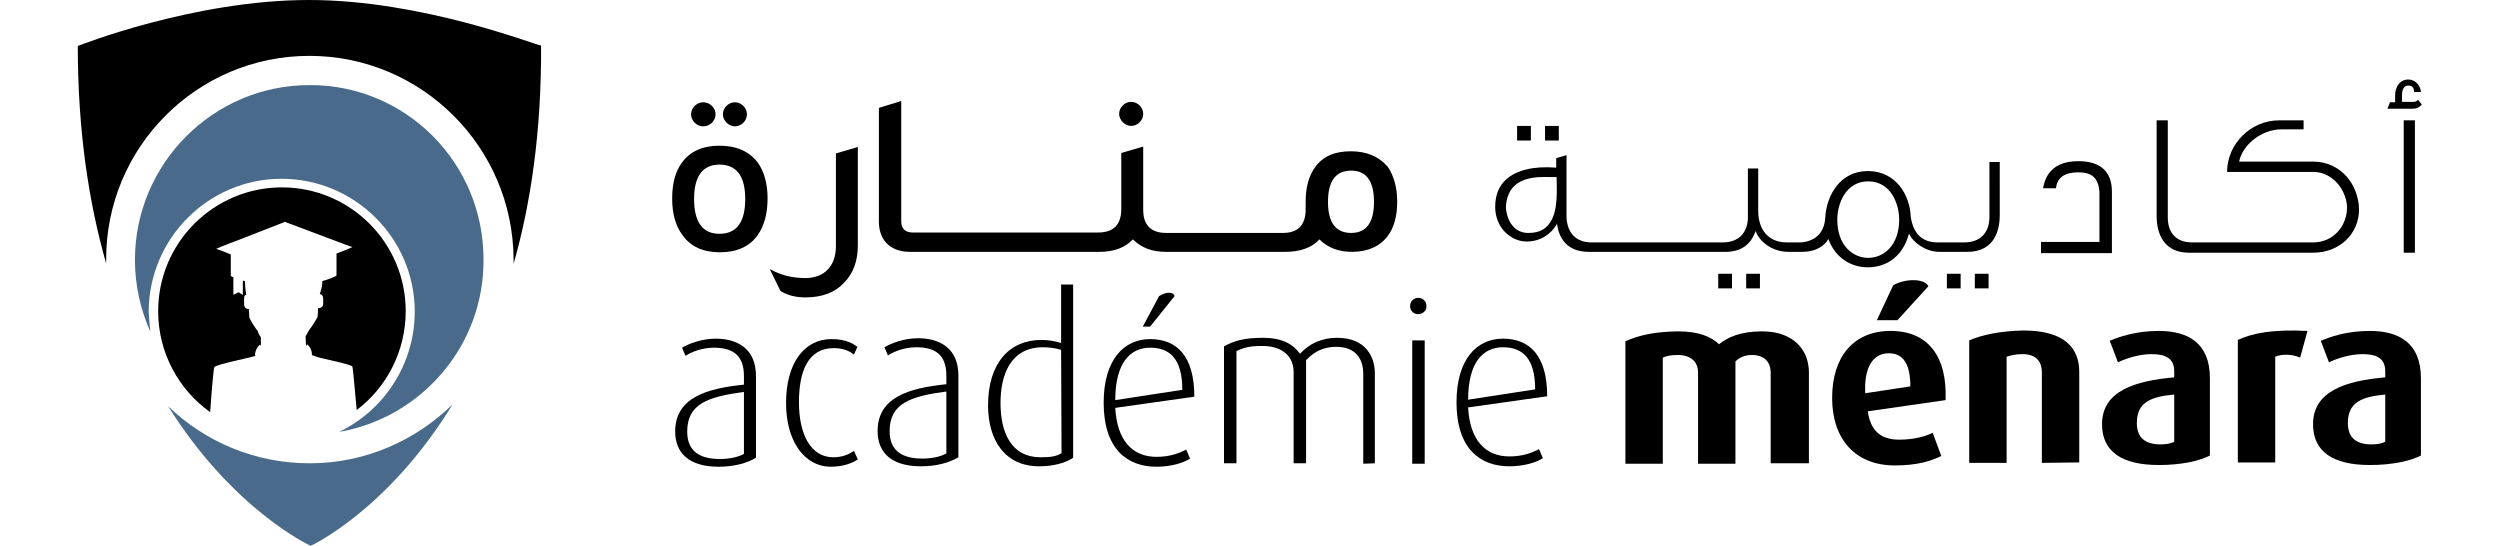 <?xml version="1.0" encoding="utf-8"?>
<!-- Generator: Adobe Illustrator 24.3.0, SVG Export Plug-In . SVG Version: 6.00 Build 0)  -->
<svg version="1.1" id="Calque_1" xmlns="http://www.w3.org/2000/svg" xmlns:xlink="http://www.w3.org/1999/xlink" x="0px" y="0px"
	 viewBox="0 0 581.7 127" style="enable-background:new 0 0 581.7 127;" xml:space="preserve">
<style type="text/css">
	.st0{fill:#000000;}
	.st1{fill:#4A6A8B;}
</style>
<g>
	<g>
		<g>
			<path class="st0" d="M94.4,72.4c0-15.9-12.9-28.8-28.8-28.8c-15.9,0-28.8,12.9-28.8,28.8c0,9.7,4.8,18.3,12.1,23.5
				c0.4-5.7,0.8-10.3,1-10.5c0.4-0.6,8.4-2.2,9.2-2.5c0.1,0,0.3-0.1,0.4-0.1l-0.2-0.2c0.2-1.8,1.2-2.4,1.2-2.4
				c0.1,0.1,0.1,0.2,0.2,0.3l0-2c-0.5-0.7-0.7-1.3-0.8-1.6c-0.1-0.1-0.1-0.1-0.2-0.2l0,0h0c-1.1-1.5-1.7-2.8-1.7-2.9
				c0,0,0-0.8-0.1-1.9h-0.1c-0.6,0-1-0.5-1-1l0-1.3c0-0.5,0-0.9,0.5-1c-0.2-0.1,0,0,0,0S57,67.1,57,65.4c-0.2,0-0.3-0.1-0.5-0.1
				l0,3.3l-1-0.6l-1.2,0.6v0l0-4.1c-0.2-0.1-0.2-0.1-0.3-0.1l-0.3-0.2l0-0.4l0-4.6l-2-0.8l-1.4-0.5l1.4-0.6l2-0.8v0h0.1l12.3-4.8
				l0.2-0.1l0.2,0.1L80.6,57l1.4,0.5l-1.4,0.6L78.3,59l0,4.7v0.4L78,64.3c-0.1,0-1.1,0.6-3,1.1c0,1.7-0.6,3-0.6,3c0,0,0,0,0,0
				c0.5,0.1,0.8,0.5,0.8,1l0,1.3c0,0.6-0.5,1-1,1h0c-0.1,0-0.1,0-0.2,0c0,1.1-0.1,1.9-0.1,2c0,0.1-0.9,1.7-2.1,3.3
				c-0.2,0.3-0.4,0.8-0.7,1.3l0.1,2.2c0.1-0.1,0.2-0.2,0.2-0.4c0,0,1.1,0.6,1.2,2.4l-0.1,0.1c0.3,0.1,0.7,0.2,1.1,0.4
				c1,0.4,8,1.7,8.4,2.3c0.1,0.2,0.5,4.6,1,10.1C89.9,90.2,94.4,81.8,94.4,72.4z"/>
		</g>
		<g>
			<g>
				<g id="XMLID_1_">
					<g id="XMLID_4_">
						<path class="st1" d="M39.1,94.5C54.4,118.9,72.3,127,72.3,127s17.9-8.2,33-32.9c-8.6,8.4-20.3,13.7-33.2,13.7
							C59.3,107.8,47.7,102.8,39.1,94.5z"/>
					</g>
					<g id="XMLID_3_">
						<path class="st0" d="M72,13c26.1,0,47.4,21.2,47.5,47.4c0,0.3,0,0.6,0,1c4-14,6.5-30.8,6.4-50.8C124.6,10.5,98.3,0,71.9,0
							C45,0,18.1,10.7,18.1,10.7c0,19.9,2.6,36.6,6.6,50.6c0-0.3,0-0.5,0-0.8C24.6,34.3,45.8,13,72,13z"/>
					</g>
					<g id="XMLID_2_">
						<path class="st1" d="M72,19.8c-22.4,0-40.6,18.3-40.6,40.7c0,5.9,1.3,11.6,3.6,16.7c-0.2-1.5-0.3-3.1-0.4-4.6
							c0-17.1,13.9-31,30.9-31c17.1,0,31,13.9,31,30.9c0,12.3-7.2,23-17.6,28c19.1-3.3,33.7-20,33.6-40
							C112.6,37.9,94.4,19.7,72,19.8z"/>
					</g>
				</g>
			</g>
		</g>
	</g>
	<g>
		<g>
			<path class="st0" d="M167.2,108.6c-7,0-10.1-3.3-10.1-8.2c0-7.7,7-10,16-10.9l0-2c0-5.2-3-6.6-7-6.6c-2.8,0-5.2,1-6.6,1.9
				l-0.8-1.9c1.5-0.9,4.5-2.1,7.8-2.1c4.8,0,9.4,2.1,9.4,8.7l0,19C173.8,107.8,170.7,108.6,167.2,108.6z M173.1,91.2
				c-8.4,1.1-13.2,2.8-13.2,9.2c0,4.6,2.9,6.4,7.6,6.4c2.1,0,4.2-0.4,5.6-1.2L173.1,91.2z"/>
			<path class="st0" d="M193.3,108.6c-6,0-10.4-5.8-10.4-14.8c0-9.3,4.2-14.9,10.6-14.9c3.5,0,5.2,1.2,6,1.8l-0.8,1.8
				c-0.9-0.7-2.3-1.5-4.7-1.5c-6,0-8.1,5.4-8.1,12.6c0,7.4,2.7,12.8,8,12.8c2.1,0,3.7-0.7,4.8-1.5l0.9,2
				C198.4,107.7,196.3,108.6,193.3,108.6z"/>
			<path class="st0" d="M214.3,108.5c-7,0-10.1-3.3-10.1-8.2c0-7.7,7-10,16-10.9l0-2c0-5.2-3-6.6-7-6.6c-2.8,0-5.2,1-6.6,1.9
				l-0.8-1.9c1.5-0.9,4.5-2.1,7.8-2.1c4.8,0,9.4,2.1,9.4,8.7l0,19C220.8,107.7,217.8,108.5,214.3,108.5z M220.2,91.1
				c-8.4,1.1-13.2,2.8-13.2,9.2c0,4.6,2.9,6.4,7.6,6.4c2.1,0,4.2-0.4,5.6-1.2L220.2,91.1z"/>
			<path class="st0" d="M241.8,108.5c-8,0-11.9-6.1-11.9-14.2c0-9.7,4.9-15.2,12.4-15.2c1.5,0,2.9,0.2,4.6,0.7l0-13.6l2.8,0l0,40.3
				C248.2,107.6,245.3,108.5,241.8,108.5z M246.9,81.4c-1.3-0.4-2.8-0.6-4.2-0.6c-7.7,0-9.9,6.6-9.9,13c0,7,2.6,12.6,9.3,12.6
				c2.3,0,3.8-0.2,4.9-1L246.9,81.4z"/>
			<path class="st0" d="M259.5,94.9c0.4,7.6,4,11.4,9.6,11.4c3.2,0,5.4-0.9,6.9-1.7l0.9,2.1c-1.5,1-4.4,1.9-7.8,1.9
				c-6.9,0-12.3-4.2-12.3-14.9c0-10.1,4.8-14.8,10.8-14.8c6.2,0,10.3,3.9,10.3,13.4L259.5,94.9z M267.6,80.9
				c-4.6,0-8.1,3.5-8.1,12.2l15.6-2.4C275.1,83.5,272.2,80.9,267.6,80.9z M267.6,76l-1.7,0l3.8-7.1c1.6-1,3.3-1.1,3.6,0L267.6,76z"
				/>
			<path class="st0" d="M317.2,107.9l0-20.9c0-3.2-1.5-6.3-6.3-6.3c-2.8,0-5,1-7,3.1l0,24l-2.9,0l0-21.2c0-3.6-2.5-6.1-7.3-6.1
				c-2.7,0-4.2,0.3-6,1.2l0,26.1l-2.9,0l0-27.2c2.3-1.3,4.7-2,9.1-2c4.3,0,6.9,1.4,8.6,3.7c2.1-2.3,5-3.7,8.6-3.7
				c6.9,0,8.8,4.7,8.8,8.2l0,21L317.2,107.9z"/>
			<path class="st0" d="M330,73.1c-1.1,0-1.9-0.8-1.9-1.9c0-1.1,0.9-1.9,1.9-1.9c1.1,0,1.9,0.8,1.9,1.9
				C332,72.2,331.1,73.1,330,73.1z M328.6,107.9l0-28.7l2.9,0l0,28.7L328.6,107.9z"/>
			<path class="st0" d="M341.6,94.8c0.4,7.6,4,11.4,9.6,11.4c3.2,0,5.4-0.9,6.9-1.7l0.9,2.1c-1.5,1-4.4,1.9-7.8,1.9
				c-6.9,0-12.3-4.2-12.3-14.9c0-10.1,4.8-14.8,10.8-14.8c6.2,0,10.3,3.9,10.3,13.4L341.6,94.8z M349.7,80.8
				c-4.6,0-8.1,3.5-8.1,12.2l15.6-2.4C357.2,83.4,354.3,80.8,349.7,80.8z"/>
			<path class="st0" d="M412,107.8l0-21.1c0-2.3-1.3-4.1-4.4-4.1c-1.5,0-2.8,0.5-3.8,1.5l0,23.8l-8.7,0l0-21.3c0-2.4-1.7-4-4.7-4
				c-1.6,0-2.5,0.2-3.5,0.6l0,24.7l-8.7,0l0-28.5c3.4-1.5,6.9-2.2,12.2-2.3c5,0,7.8,1.3,9.6,3c1.9-1.6,5-3,10-3
				c7.2,0,10.9,4.2,10.9,9.6l0,21.1L412,107.8z"/>
			<path class="st0" d="M434.6,95.7c0.6,4.4,2.9,6.6,7.3,6.6c3.5,0,6.2-0.8,7.8-1.6l2,5.4c-2.4,1.2-5.7,2.2-10.8,2.2
				c-9.2,0-14.6-6.1-14.6-15.7c0-9.5,4.9-15.6,13.6-15.6c8.7,0,13.2,5.9,12.8,16.1L434.6,95.7z M439.5,82.2c-3.6,0-5.8,3.1-5.5,9.3
				l10.5-1.6C444.5,84.5,442.7,82.2,439.5,82.2z M441.5,74.5l-4.8,0l3.8-8.1c2.6-1.6,7.3-1.7,8.2,0.2L441.5,74.5z"/>
			<path class="st0" d="M475.1,107.7l0-21.1c0-2.1-1-4.2-4.5-4.2c-1.7,0-2.7,0.3-3.7,0.6l0,24.7l-8.7,0l0-28.5
				c3-1.3,7.3-2.2,12.6-2.3c9.6,0,13,4.1,13,9.6l0,21.1L475.1,107.7z"/>
			<path class="st0" d="M502.3,108.2c-8.7,0-13.2-3.2-13.2-9.5c0-7.8,7.8-10.1,16.8-10.9v-1.4c0-3.1-2.1-4-5.3-4
				c-2.9,0-5.9,1-7.8,1.9l-1.9-5c2.1-0.9,6-2.3,11.4-2.3c6.8,0,11.9,2.8,11.9,11l0,18C511.6,107.3,507.5,108.2,502.3,108.2z
				 M505.9,91.8c-5.3,0.5-8.7,1.7-8.7,6.6c0,3.5,2,5,5.5,5c1.3,0,2.4-0.2,3.2-0.6L505.9,91.8z"/>
			<path class="st0" d="M535.2,83.2c-2.1-0.9-4.4-0.8-5.8-0.2l0,24.6l-8.7,0l0-28.5c3.4-1.6,8.1-2.5,16.2-2.1L535.2,83.2z"/>
			<path class="st0" d="M551.4,108.2c-8.7,0-13.2-3.2-13.2-9.5c0-7.8,7.8-10.1,16.8-10.9v-1.4c0-3.1-2.1-4-5.3-4
				c-2.9,0-5.9,1-7.8,1.9l-1.9-5c2.1-0.9,6-2.3,11.4-2.3c6.8,0,11.9,2.8,11.9,11l0,18C560.7,107.3,556.6,108.2,551.4,108.2z
				 M555,91.8c-5.3,0.5-8.7,1.7-8.7,6.6c0,3.5,2,5,5.5,5c1.3,0,2.4-0.2,3.2-0.6L555,91.8z"/>
		</g>
		<g>
			<path class="st0" d="M167.4,33.9c-3.9,0-6.8,1.3-8.7,3.9c-1.6,2.1-2.3,5-2.3,8.4c0,3.5,0.8,6.4,2.4,8.5c1.9,2.7,4.8,4,8.7,4
				c3.9,0,6.9-1.3,8.8-4c1.5-2.1,2.3-5,2.3-8.5c0-3.5-0.8-6.3-2.3-8.4C174.3,35.2,171.3,33.9,167.4,33.9z M167.4,54.4
				c-3.9,0-5.9-2.7-5.9-8.1c0-5.3,2-8,5.9-8c4,0,6,2.7,6,8C173.4,51.7,171.4,54.4,167.4,54.4z"/>
			<path class="st0" d="M171,29.4c1.5,0,2.8-1.3,2.8-2.8c0-1.5-1.3-2.8-2.8-2.8c-1.5,0-2.8,1.3-2.8,2.8
				C168.2,28,169.5,29.4,171,29.4z"/>
			<path class="st0" d="M163.6,29.4c1.6,0,2.9-1.3,2.9-2.8c0-1.5-1.3-2.8-2.9-2.8c-1.5,0-2.8,1.3-2.8,2.8
				C160.8,28.1,162.1,29.4,163.6,29.4z"/>
			<path class="st0" d="M194.5,35.7l0,21.6c0,4.6-2.7,7.4-7.1,7.4c-3.1,0-5.8-0.7-8.3-2.1l2.5,5.1c1.6,1,3.5,1.5,5.8,1.5
				c3.8,0,6.8-1.1,8.9-3.3c2.2-2.2,3.3-5.1,3.3-8.8l0-22.9L194.5,35.7z"/>
			<path class="st0" d="M263.2,29.3c1.5,0,2.8-1.3,2.8-2.8c0-1.5-1.3-2.8-2.8-2.8c-1.5,0-2.8,1.3-2.8,2.8
				C260.4,27.9,261.7,29.3,263.2,29.3z"/>
			<path class="st0" d="M314.3,35.2c-3.8,0-6.5,1.2-8.3,3.7c-1.5,2.1-2.2,4.7-2.2,8.1l0,1.7c0,3.7-1.8,5.5-5.3,5.5l-25.5,0l0,0
				l-1.6,0c-3.6,0-5.4-1.8-5.4-5.4l0-14.7l-5.1,1.5l0,13c0,3.7-1.8,5.5-5.4,5.5l-2.2,0l0,0l-40.9,0c-1.8,0-2.7-0.9-2.7-2.6l0-28
				l-5.2,1.6l0,26.5c0,4.2,2.6,7,7.2,7l41.6,0v0l2.6,0c3.3,0,5.9-1,7.7-2.9c1.9,1.9,4.4,2.9,7.6,2.9l3.3,0l0,0l24.5,0
				c3.6,0,6.3-1,8-2.9c1.9,1.9,4.4,2.9,7.6,2.9c3.7,0,6.5-1.3,8.3-3.7c1.5-2,2.2-4.7,2.2-8c0-3.3-0.8-6-2.2-8.1
				C320.8,36.4,318,35.2,314.3,35.2z M314.4,54.2c-3.6,0-5.4-2.4-5.4-7.2c0-4.9,1.8-7.3,5.4-7.3c3.5,0,5.3,2.4,5.3,7.3
				C319.7,51.8,317.9,54.2,314.4,54.2z"/>
			<rect x="353" y="29.3" class="st0" width="3.2" height="3.4"/>
			<rect x="359.5" y="29.3" class="st0" width="3.2" height="3.4"/>
			<rect x="399.8" y="63.7" class="st0" width="3.2" height="3.4"/>
			<rect x="406.3" y="63.7" class="st0" width="3.2" height="3.4"/>
			<rect x="453" y="63.7" class="st0" width="3.2" height="3.4"/>
			<rect x="459.5" y="63.7" class="st0" width="3.2" height="3.4"/>
			<path class="st0" d="M483.6,37.5c-6,0-7.7,3.4-8.2,6.2l0,0.1h3l0-0.1c0.3-2.4,2-3.6,5.2-3.6c3.2,0,4.6,1.3,4.9,4.5v11.7h-13.6
				v2.6h16.5V44.6C491.4,39.9,488.7,37.5,483.6,37.5z"/>
			<path class="st0" d="M562.6,23.2c-0.3,0.5-0.9,0.5-1.1,0.5h-2.6v-1.6c0-1.2,0.4-2.2,1.5-2.2c1,0,1.3,0.7,1.3,1.5h1.6
				c-0.1-1.5-1.3-2.9-2.9-2.9c-2.1,0-3.1,1.8-3.1,3.7v1.6h-1.2l-0.6,1.5h5.7c0.8,0,1.6-0.1,2.3-1L562.6,23.2z"/>
			<rect x="559.3" y="28" class="st0" width="2.6" height="30.8"/>
			<path class="st0" d="M462.9,50.5c0,3.7-2.2,5.9-5.8,5.9h-6.3c-3.5,0-5.6-2-6.2-5.9c-0.2-5.2-3.5-10.7-10-10.7
				c-6.4,0-9.6,5.6-9.9,10.8c-0.1,2.1-0.9,3.7-2.3,4.7c-1.5,1-3,1.1-3.5,1.1h-3.2c-4,0-6.5-2.7-6.6-7.1V39.2h-2.4v11.3
				c0,3.7-2.2,5.9-5.8,5.9h-30.6c-3.5,0-5.6-2.1-5.8-5.8l0-14.5l-2.4,0.7V39l-0.1,0c-5.2-0.4-9.1,0.6-11.5,2.7
				c-1.7,1.5-2.6,3.7-2.6,6.4c0,2.3,0.8,4.4,2.3,5.9c1.4,1.4,3.2,2.2,5,2.2c5,0,7-4,7-4l0.1-0.3l0,0.3c0.4,2.9,2.1,6.4,7.3,6.4h31.9
				c3.5,0,5.8-1.6,6.9-4.6l0.1-0.2l0.1,0.2c0.9,2.3,3.8,4.6,7.5,4.6h3.2c4,0,5.6-2.1,6-2.8l0.1-0.2l0.1,0.2c1.5,4,5,6.4,9.1,6.4
				c4.6,0,8.2-2.8,9.5-7.6l0.1-0.2l0.1,0.2c0.8,1.7,3.7,4,6.9,4h6.6c6.5,0,7.5-5.4,7.5-8.5V37.7h-2.4V50.5z M360,52.6
				c-1,1.1-2.5,1.6-4.4,1.6c-1.4,0-2.6-0.5-3.5-1.5c-1.3-1.4-1.7-3.5-1.7-4.6c0.4-7.1,6.9-7,10.4-6.9c0.5,0,0.9,0,1.3,0l0.1,0l0,0.8
				C362.3,45.6,362.4,50.2,360,52.6z M427.5,51.1c0-3.6,1.9-8.9,7.2-8.9c5.3,0,7.2,5.3,7.2,8.9c0,6.1-3.7,8.9-7.2,8.9
				C431.2,60,427.5,57.2,427.5,51.1z"/>
			<path class="st0" d="M538.2,37.6c-2.4,0-12.7,0-17.2,0c0.8-4,5.3-7.5,9.8-7.5h5.2V28h-5.7c-6.6,0-12.1,5.5-12.1,12
				c0,0,17.9,0,20,0c4.9,0,7.9,4.7,7.9,8.3c0,4.1-3,8.1-7.9,8.1c-4.6,0-23.9,0-25.9,0h-0.2H510c-3.5,0-5.6-2.1-5.6-5.8V28h-2.6v22.2
				c0,2.5,0.6,8.6,7.6,8.6h2.7h0.2c2.2,0,23.2,0,25.9,0c6.2,0,10.7-4.4,10.7-10.1C548.8,43,544.7,37.6,538.2,37.6z"/>
		</g>
	</g>
</g>
</svg>
